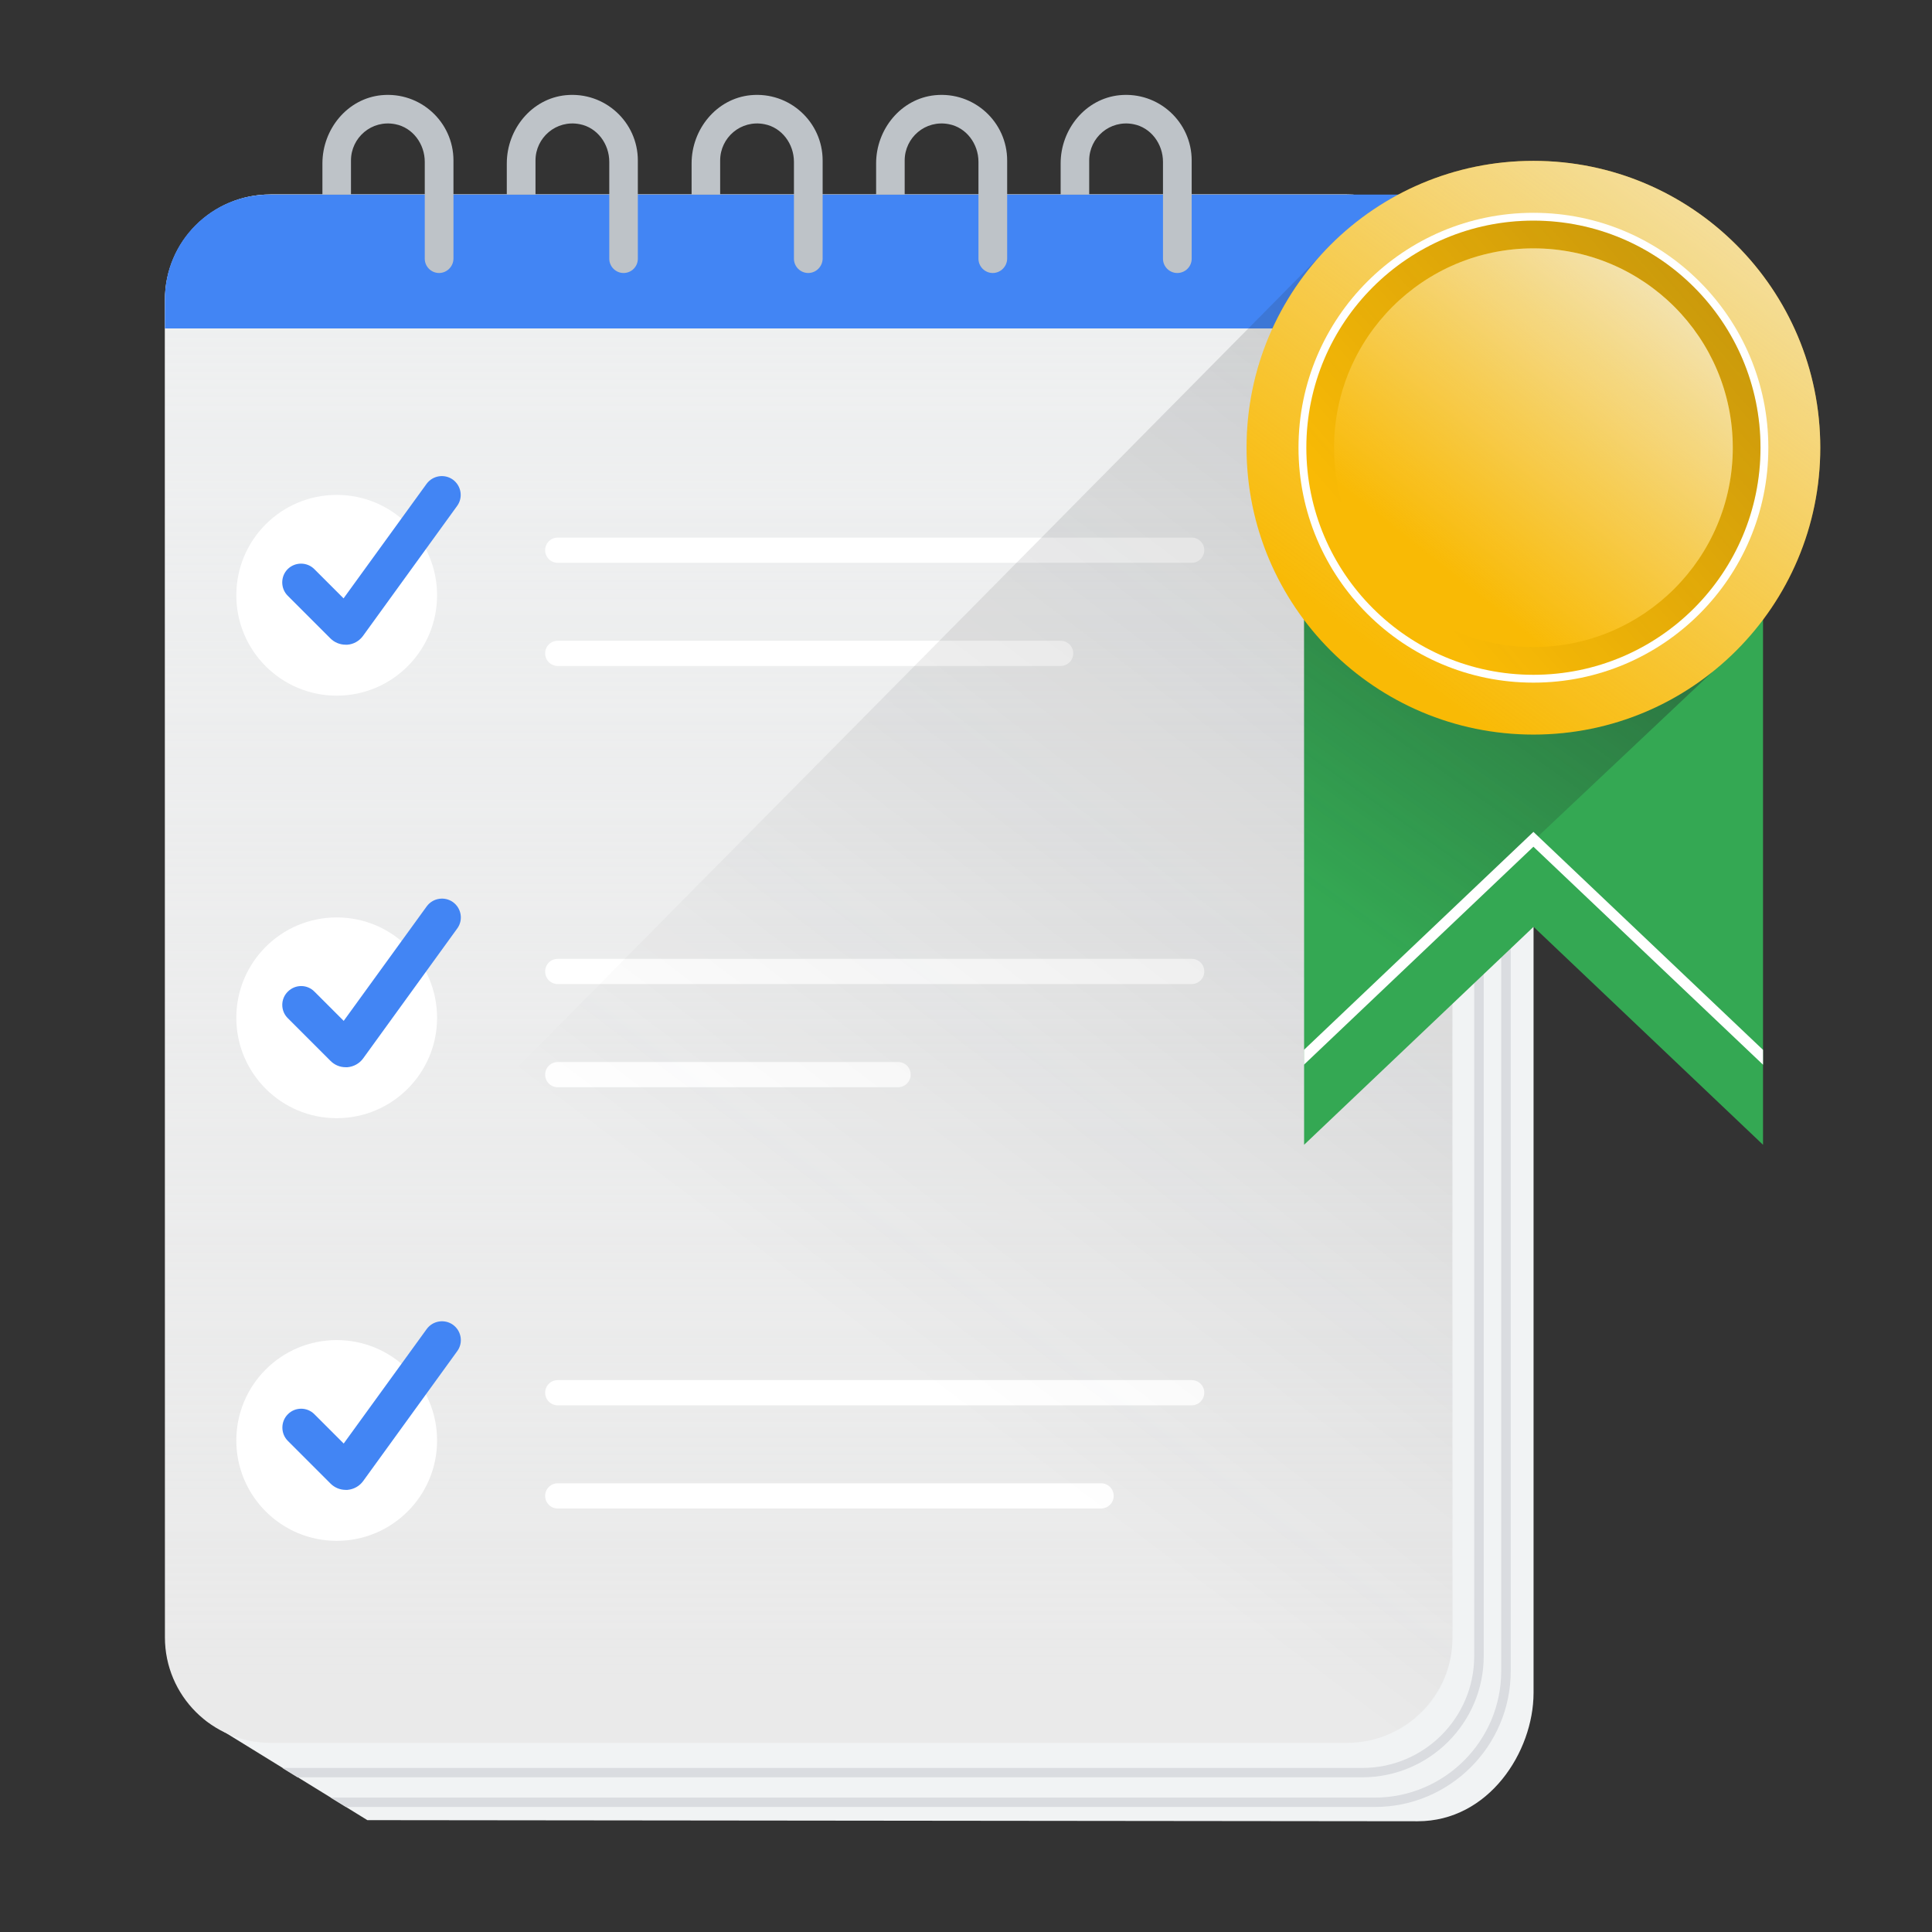 <svg xmlns="http://www.w3.org/2000/svg" width="138" height="138"><rect width="100%" height="100%" fill="#333333" stroke="none"/><path fill="#F1F3F4" d="M101.26 130.09l-75.02-.08-11.52-7.1 1.87-95.88c0-4.16 3.37-7.54 7.54-7.54H102c4.16 0 7.54 3.37 7.54 7.54v93.9c-.01 4.21-3.2 9.16-8.28 9.16z"/><path fill="#DADCE0" d="M105.98 118.29V63.23c0-.19-.15-.34-.34-.34s-.34.15-.34.34v55.07c0 4.4-3.58 7.98-7.98 7.98H20.16l1.09.67h76.08c4.77-.01 8.65-3.89 8.65-8.66z"/><path fill="#DADCE0" d="M107.91 119.36V64.83c0-.19-.15-.34-.34-.34s-.34.15-.34.34v54.53c0 4.99-4.06 9.04-9.04 9.04H23.62l1.09.67h73.48c5.36.01 9.72-4.35 9.72-9.71z"/><path fill="#EAEAEA" d="M96.21 124.49H19.32c-4.16 0-7.54-3.37-7.54-7.54V21.43c0-4.16 3.37-7.54 7.54-7.54h76.89c4.16 0 7.54 3.37 7.54 7.54v95.52c0 4.17-3.38 7.54-7.54 7.54z"/><linearGradient id="a" gradientUnits="userSpaceOnUse" x1="57.765" y1="79.467" x2="57.765" y2="232.449" gradientTransform="translate(0 -112)"><stop offset="0" style="stop-color:#F1F3F4"/><stop offset="1" style="stop-color:#F1F3F4;stop-opacity:0"/></linearGradient><path fill="url(#a)" d="M96.21 124.49H19.32c-4.16 0-7.54-3.37-7.54-7.54V21.43c0-4.16 3.37-7.54 7.54-7.54h76.89c4.16 0 7.54 3.37 7.54 7.54v95.52c0 4.17-3.38 7.54-7.54 7.54z"/><circle fill="#FFF" cx="24.05" cy="102.89" r="7.17"/><path fill="#4285F4" d="M24.69 106.42c-.4 0-.79-.16-1.08-.45l-3.05-3.05c-.52-.52-.52-1.38 0-1.9.52-.53 1.38-.53 1.9 0l2.09 2.09 5.93-8.18c.44-.6 1.28-.73 1.88-.3.6.44.74 1.28.3 1.88l-6.72 9.28c-.26.36-.67.59-1.12.63h-.13z"/><circle fill="#FFF" cx="24.05" cy="72.7" r="7.17"/><path fill="#4285F4" d="M24.69 76.23c-.41 0-.79-.16-1.08-.45l-3.05-3.05c-.53-.52-.53-1.38 0-1.9.53-.53 1.38-.53 1.9 0l2.09 2.09 5.93-8.18c.44-.6 1.28-.73 1.88-.3.6.44.74 1.28.3 1.88l-6.72 9.28c-.26.36-.67.59-1.12.63h-.13z"/><circle fill="#FFF" cx="24.05" cy="42.52" r="7.17"/><path fill="#4285F4" d="M24.69 46.05c-.41 0-.8-.16-1.09-.45l-3.05-3.05c-.52-.52-.52-1.38 0-1.9.53-.52 1.38-.52 1.9 0l2.09 2.09 5.93-8.18c.44-.6 1.28-.73 1.88-.3.6.44.74 1.28.3 1.88l-6.72 9.28c-.26.36-.67.6-1.12.63h-.12zM103.33 13.9H19.24c-4.12 0-7.46 3.34-7.46 7.46v2.1h97.75V20.1c0-3.43-2.77-6.2-6.2-6.2z"/><path fill="#BEC3C8" d="M31.36 19.5c-.56 0-1.02-.46-1.02-1.02v-6.92c0-1.28-.86-2.45-2.11-2.69-1.68-.33-3.16.96-3.16 2.59v2.44h-2.04v-2.23c0-2.44 1.78-4.63 4.21-4.87 2.79-.27 5.15 1.92 5.15 4.66v7.02c-.01.56-.47 1.02-1.03 1.02zM44.54 19.5c-.56 0-1.02-.46-1.02-1.02v-6.92c0-1.28-.86-2.45-2.11-2.69-1.68-.33-3.16.96-3.16 2.59v2.44H36.2v-2.23c0-2.44 1.78-4.63 4.21-4.87 2.79-.27 5.15 1.92 5.15 4.66v7.02c0 .56-.45 1.02-1.02 1.02zM57.73 19.5c-.56 0-1.02-.46-1.02-1.02v-6.92c0-1.28-.86-2.45-2.11-2.69-1.68-.33-3.16.96-3.16 2.59v2.44H49.4v-2.23c0-2.44 1.78-4.63 4.21-4.87 2.79-.27 5.15 1.92 5.15 4.66v7.02c-.01.56-.47 1.02-1.03 1.02zM70.91 19.5c-.56 0-1.02-.46-1.02-1.02v-6.92c0-1.28-.86-2.45-2.11-2.69-1.68-.33-3.16.96-3.16 2.59v2.44h-2.04v-2.23c0-2.44 1.78-4.63 4.21-4.87 2.79-.27 5.15 1.92 5.15 4.66v7.02c-.01.56-.47 1.02-1.03 1.02zM84.09 19.5c-.56 0-1.02-.46-1.02-1.02v-6.92c0-1.28-.86-2.45-2.11-2.69-1.68-.33-3.16.96-3.16 2.59v2.44h-2.04v-2.23c0-2.44 1.78-4.63 4.21-4.87 2.79-.27 5.15 1.92 5.15 4.66v7.02c0 .56-.46 1.02-1.03 1.02z"/><path fill="#FFF" d="M85.12 100.38H39.84c-.5 0-.9-.4-.9-.9s.4-.9.9-.9h45.28c.5 0 .9.4.9.9s-.41.9-.9.9zM78.64 107.75h-38.8c-.5 0-.9-.4-.9-.9s.4-.9.9-.9h38.81c.5 0 .9.4.9.9s-.41.9-.91.9zM85.12 70.29H39.84c-.5 0-.9-.4-.9-.9s.4-.9.9-.9h45.28c.5 0 .9.4.9.9s-.41.9-.9.9zM64.15 77.66H39.84c-.5 0-.9-.4-.9-.9s.4-.9.9-.9h24.31c.5 0 .9.4.9.9s-.41.9-.9.9zM85.12 40.2H39.84c-.5 0-.9-.4-.9-.9s.4-.9.9-.9h45.28c.5 0 .9.4.9.9s-.41.9-.9.9zM75.76 47.57H39.84c-.5 0-.9-.4-.9-.9s.4-.9.9-.9h35.92c.5 0 .9.4.9.9s-.41.9-.9.9z"/><linearGradient id="b" gradientUnits="userSpaceOnUse" x1="380.023" y1="-204.642" x2="66.192" y2="211.459" gradientTransform="translate(0 -112)"><stop offset="0" style="stop-color:#202124"/><stop offset="1" style="stop-color:#202124;stop-opacity:0"/></linearGradient><path fill="url(#b)" d="M95.3 17.26L11.78 101.7v15.43c0 4.06 3.29 7.35 7.35 7.35h77.24c4.07 0 7.37-3.3 7.37-7.37V13.9l-8.44 3.36z"/><path fill="#34A853" d="M125.93 30.13v51.64c-5.46-5.19-10.93-10.38-16.39-15.57-5.46 5.19-10.93 10.38-16.39 15.57V30.13h32.78z"/><linearGradient id="c" gradientUnits="userSpaceOnUse" x1="138.405" y1="111.572" x2="92.889" y2="175.608" gradientTransform="translate(0 -112)"><stop offset="0" style="stop-color:#202124"/><stop offset="1" style="stop-color:#202124;stop-opacity:0"/></linearGradient><path fill="url(#c)" d="M93.14 75.51l29.15-27.49-15.36-24.34-13.79 13.8z"/><path fill="#F9BA05" d="M109.53 52.47c11.32 0 20.49-9.17 20.49-20.49 0-11.32-9.17-20.49-20.49-20.49-11.32 0-20.49 9.17-20.49 20.49 0 11.31 9.18 20.49 20.49 20.49z"/><linearGradient id="d" gradientUnits="userSpaceOnUse" x1="136.107" y1="108.213" x2="98.587" y2="158.707" gradientTransform="translate(0 -112)"><stop offset="0" style="stop-color:#F1F3F4"/><stop offset="1" style="stop-color:#F1F3F4;stop-opacity:0"/></linearGradient><path fill="url(#d)" d="M109.53 52.47c11.32 0 20.49-9.17 20.49-20.49 0-11.32-9.17-20.49-20.49-20.49-11.32 0-20.49 9.17-20.49 20.49 0 11.31 9.18 20.49 20.49 20.49z"/><circle fill="#F9BA05" cx="109.53" cy="31.98" r="16.22"/><circle fill="#FFF" cx="109.53" cy="31.98" r="16.78"/><circle fill="#F9BA05" cx="109.53" cy="31.98" r="16.22"/><linearGradient id="e" gradientUnits="userSpaceOnUse" x1="204.884" y1="-51.676" x2="99.623" y2="40.671"><stop offset="0" style="stop-color:#202124"/><stop offset="1" style="stop-color:#202124;stop-opacity:0"/></linearGradient><circle fill="url(#e)" cx="109.53" cy="31.98" r="16.22"/><circle fill="#F9BA05" cx="109.53" cy="31.98" r="14.24"/><linearGradient id="f" gradientUnits="userSpaceOnUse" x1="125.123" y1="12.421" x2="102.819" y2="40.399"><stop offset="0" style="stop-color:#F1F3F4"/><stop offset="1" style="stop-color:#F1F3F4;stop-opacity:0"/></linearGradient><circle fill="url(#f)" cx="109.53" cy="31.98" r="14.24"/><path fill="#FFF" d="M125.93 76.05l-16.4-15.57-16.39 15.57v-1.06l16.39-15.57 16.4 15.57z"/></svg>
